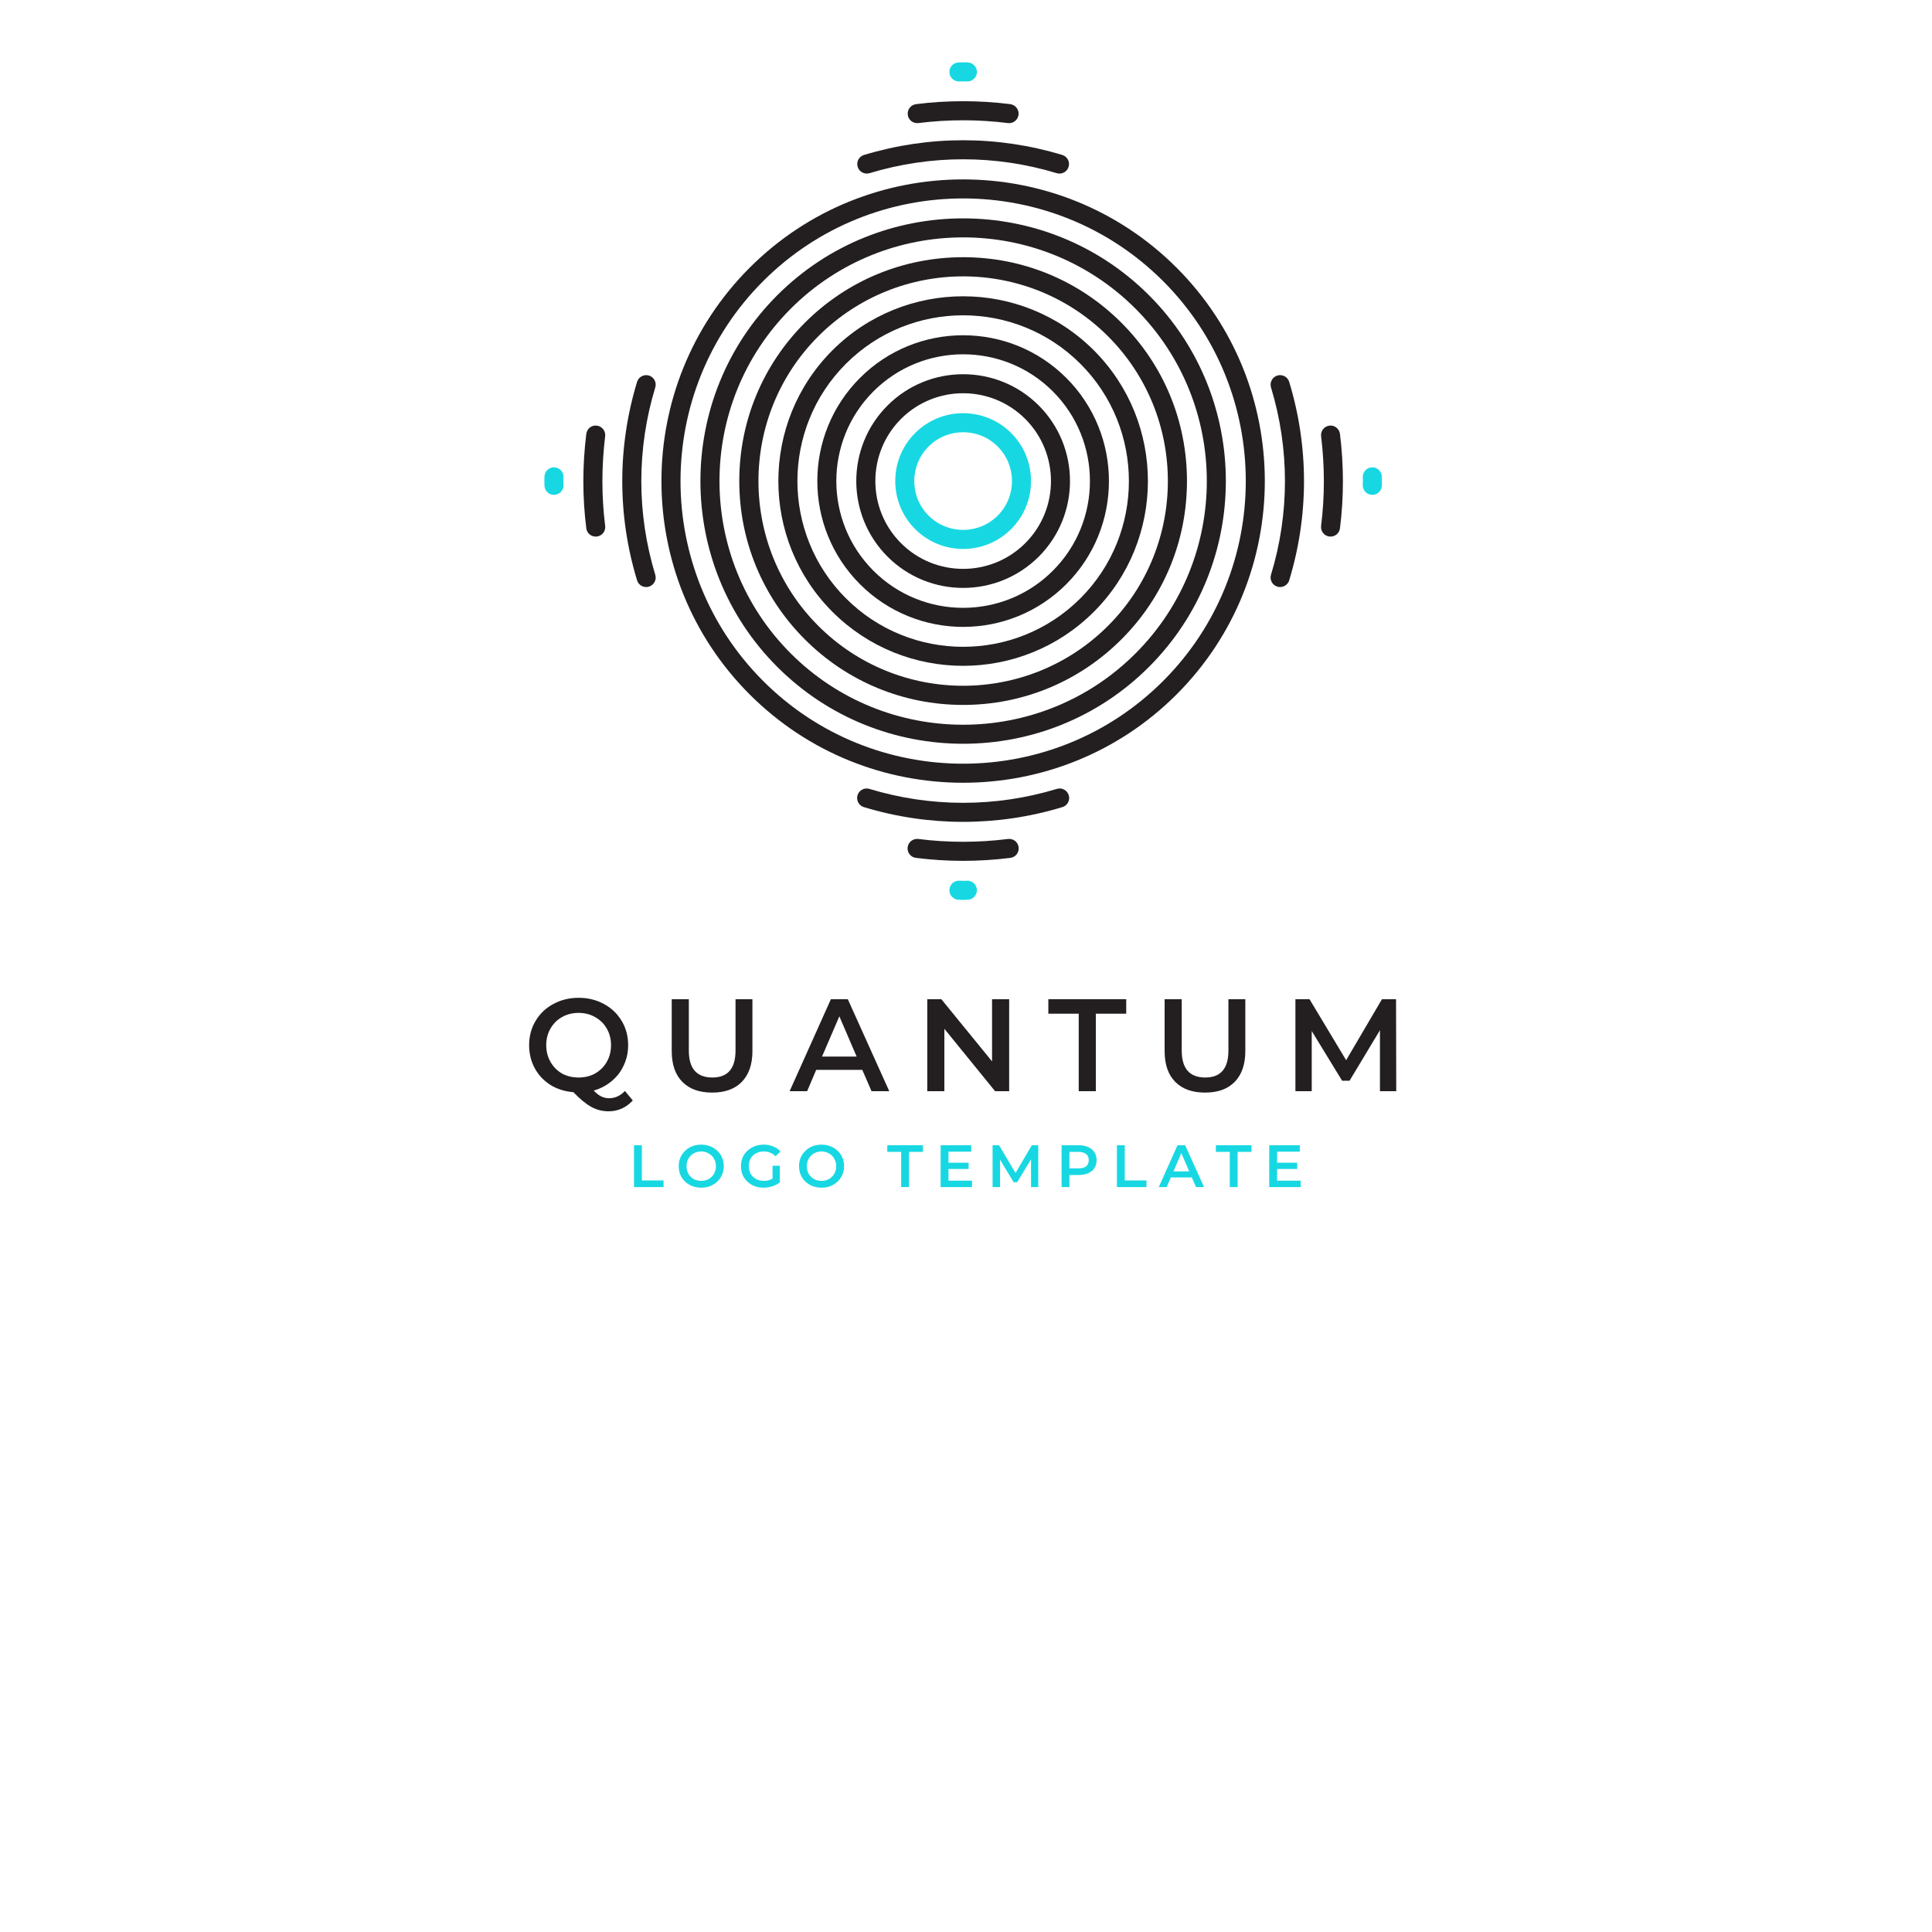<?xml version="1.0" encoding="UTF-8"?>
<svg xmlns="http://www.w3.org/2000/svg" xmlns:xlink="http://www.w3.org/1999/xlink" width="150pt" height="150pt" viewBox="0 0 150 150" version="1.2">
<defs>
<g>
<symbol overflow="visible" id="glyph0-0">
<path style="stroke:none;" d="M 0.406 -7.141 L 5.578 -7.141 L 5.578 0 L 0.406 0 Z M 4.766 -0.719 L 4.766 -6.422 L 1.219 -6.422 L 1.219 -0.719 Z M 4.766 -0.719 "/>
</symbol>
<symbol overflow="visible" id="glyph0-1">
<path style="stroke:none;" d="M 8.5 0.719 C 8.258 0.988 7.977 1.195 7.656 1.344 C 7.344 1.488 7 1.562 6.625 1.562 C 6.133 1.562 5.688 1.445 5.281 1.219 C 4.875 1 4.41 0.617 3.891 0.078 C 3.223 0.023 2.629 -0.16 2.109 -0.484 C 1.586 -0.816 1.18 -1.25 0.891 -1.781 C 0.598 -2.32 0.453 -2.922 0.453 -3.578 C 0.453 -4.266 0.617 -4.891 0.953 -5.453 C 1.285 -6.016 1.742 -6.453 2.328 -6.766 C 2.91 -7.086 3.566 -7.25 4.297 -7.25 C 5.023 -7.25 5.68 -7.086 6.266 -6.766 C 6.848 -6.453 7.305 -6.016 7.641 -5.453 C 7.973 -4.898 8.141 -4.273 8.141 -3.578 C 8.141 -3.004 8.023 -2.477 7.797 -2 C 7.578 -1.52 7.266 -1.113 6.859 -0.781 C 6.461 -0.445 6 -0.203 5.469 -0.047 C 5.664 0.16 5.859 0.312 6.047 0.406 C 6.242 0.5 6.445 0.547 6.656 0.547 C 7.125 0.547 7.535 0.359 7.891 -0.016 Z M 1.781 -3.578 C 1.781 -3.098 1.891 -2.664 2.109 -2.281 C 2.328 -1.895 2.625 -1.594 3 -1.375 C 3.383 -1.164 3.816 -1.062 4.297 -1.062 C 4.773 -1.062 5.203 -1.164 5.578 -1.375 C 5.961 -1.594 6.266 -1.895 6.484 -2.281 C 6.703 -2.664 6.812 -3.098 6.812 -3.578 C 6.812 -4.047 6.703 -4.473 6.484 -4.859 C 6.266 -5.242 5.961 -5.539 5.578 -5.75 C 5.203 -5.969 4.773 -6.078 4.297 -6.078 C 3.816 -6.078 3.383 -5.969 3 -5.75 C 2.625 -5.539 2.328 -5.242 2.109 -4.859 C 1.891 -4.473 1.781 -4.047 1.781 -3.578 Z M 1.781 -3.578 "/>
</symbol>
<symbol overflow="visible" id="glyph0-2">
<path style="stroke:none;" d="M 4.031 0.109 C 3.039 0.109 2.27 -0.164 1.719 -0.719 C 1.164 -1.281 0.891 -2.078 0.891 -3.109 L 0.891 -7.141 L 2.219 -7.141 L 2.219 -3.156 C 2.219 -1.758 2.828 -1.062 4.047 -1.062 C 5.242 -1.062 5.844 -1.758 5.844 -3.156 L 5.844 -7.141 L 7.156 -7.141 L 7.156 -3.109 C 7.156 -2.078 6.879 -1.281 6.328 -0.719 C 5.785 -0.164 5.02 0.109 4.031 0.109 Z M 4.031 0.109 "/>
</symbol>
<symbol overflow="visible" id="glyph0-3">
<path style="stroke:none;" d="M 5.594 -1.656 L 2.016 -1.656 L 1.312 0 L -0.047 0 L 3.156 -7.141 L 4.469 -7.141 L 7.688 0 L 6.312 0 Z M 5.156 -2.688 L 3.812 -5.812 L 2.469 -2.688 Z M 5.156 -2.688 "/>
</symbol>
<symbol overflow="visible" id="glyph0-4">
<path style="stroke:none;" d="M 7.312 -7.141 L 7.312 0 L 6.219 0 L 2.281 -4.844 L 2.281 0 L 0.953 0 L 0.953 -7.141 L 2.047 -7.141 L 5.984 -2.312 L 5.984 -7.141 Z M 7.312 -7.141 "/>
</symbol>
<symbol overflow="visible" id="glyph0-5">
<path style="stroke:none;" d="M 2.406 -6.016 L 0.047 -6.016 L 0.047 -7.141 L 6.094 -7.141 L 6.094 -6.016 L 3.734 -6.016 L 3.734 0 L 2.406 0 Z M 2.406 -6.016 "/>
</symbol>
<symbol overflow="visible" id="glyph0-6">
<path style="stroke:none;" d="M 7.516 0 L 7.516 -4.734 L 5.156 -0.812 L 4.578 -0.812 L 2.219 -4.672 L 2.219 0 L 0.953 0 L 0.953 -7.141 L 2.047 -7.141 L 4.891 -2.406 L 7.672 -7.141 L 8.766 -7.141 L 8.781 0 Z M 7.516 0 "/>
</symbol>
<symbol overflow="visible" id="glyph1-0">
<path style="stroke:none;" d="M 0.188 -3.25 L 2.531 -3.25 L 2.531 0 L 0.188 0 Z M 2.172 -0.328 L 2.172 -2.922 L 0.562 -2.922 L 0.562 -0.328 Z M 2.172 -0.328 "/>
</symbol>
<symbol overflow="visible" id="glyph1-1">
<path style="stroke:none;" d="M 0.438 -3.25 L 1.047 -3.25 L 1.047 -0.516 L 2.734 -0.516 L 2.734 0 L 0.438 0 Z M 0.438 -3.25 "/>
</symbol>
<symbol overflow="visible" id="glyph1-2">
<path style="stroke:none;" d="M 1.953 0.047 C 1.617 0.047 1.316 -0.023 1.047 -0.172 C 0.785 -0.316 0.578 -0.516 0.422 -0.766 C 0.273 -1.023 0.203 -1.312 0.203 -1.625 C 0.203 -1.938 0.273 -2.219 0.422 -2.469 C 0.578 -2.727 0.785 -2.93 1.047 -3.078 C 1.316 -3.223 1.617 -3.297 1.953 -3.297 C 2.285 -3.297 2.582 -3.223 2.844 -3.078 C 3.113 -2.93 3.32 -2.734 3.469 -2.484 C 3.625 -2.234 3.703 -1.945 3.703 -1.625 C 3.703 -1.301 3.625 -1.016 3.469 -0.766 C 3.32 -0.516 3.113 -0.316 2.844 -0.172 C 2.582 -0.023 2.285 0.047 1.953 0.047 Z M 1.953 -0.484 C 2.172 -0.484 2.363 -0.531 2.531 -0.625 C 2.707 -0.727 2.844 -0.863 2.938 -1.031 C 3.039 -1.207 3.094 -1.406 3.094 -1.625 C 3.094 -1.844 3.039 -2.035 2.938 -2.203 C 2.844 -2.379 2.707 -2.516 2.531 -2.609 C 2.363 -2.711 2.172 -2.766 1.953 -2.766 C 1.734 -2.766 1.535 -2.711 1.359 -2.609 C 1.191 -2.516 1.055 -2.379 0.953 -2.203 C 0.859 -2.035 0.812 -1.844 0.812 -1.625 C 0.812 -1.406 0.859 -1.207 0.953 -1.031 C 1.055 -0.863 1.191 -0.727 1.359 -0.625 C 1.535 -0.531 1.734 -0.484 1.953 -0.484 Z M 1.953 -0.484 "/>
</symbol>
<symbol overflow="visible" id="glyph1-3">
<path style="stroke:none;" d="M 2.656 -1.656 L 3.219 -1.656 L 3.219 -0.359 C 3.051 -0.234 2.859 -0.133 2.641 -0.062 C 2.422 0.008 2.191 0.047 1.953 0.047 C 1.617 0.047 1.316 -0.023 1.047 -0.172 C 0.785 -0.316 0.578 -0.516 0.422 -0.766 C 0.273 -1.016 0.203 -1.301 0.203 -1.625 C 0.203 -1.945 0.273 -2.234 0.422 -2.484 C 0.578 -2.734 0.789 -2.93 1.062 -3.078 C 1.332 -3.223 1.633 -3.297 1.969 -3.297 C 2.238 -3.297 2.484 -3.25 2.703 -3.156 C 2.93 -3.07 3.117 -2.941 3.266 -2.766 L 2.891 -2.391 C 2.641 -2.641 2.336 -2.766 1.984 -2.766 C 1.754 -2.766 1.551 -2.719 1.375 -2.625 C 1.195 -2.531 1.055 -2.395 0.953 -2.219 C 0.859 -2.039 0.812 -1.844 0.812 -1.625 C 0.812 -1.406 0.859 -1.207 0.953 -1.031 C 1.055 -0.863 1.195 -0.727 1.375 -0.625 C 1.551 -0.531 1.754 -0.484 1.984 -0.484 C 2.234 -0.484 2.457 -0.539 2.656 -0.656 Z M 2.656 -1.656 "/>
</symbol>
<symbol overflow="visible" id="glyph1-4">
<path style="stroke:none;" d=""/>
</symbol>
<symbol overflow="visible" id="glyph1-5">
<path style="stroke:none;" d="M 1.094 -2.734 L 0.016 -2.734 L 0.016 -3.25 L 2.781 -3.25 L 2.781 -2.734 L 1.703 -2.734 L 1.703 0 L 1.094 0 Z M 1.094 -2.734 "/>
</symbol>
<symbol overflow="visible" id="glyph1-6">
<path style="stroke:none;" d="M 2.875 -0.5 L 2.875 0 L 0.438 0 L 0.438 -3.25 L 2.812 -3.25 L 2.812 -2.75 L 1.047 -2.75 L 1.047 -1.891 L 2.609 -1.891 L 2.609 -1.406 L 1.047 -1.406 L 1.047 -0.5 Z M 2.875 -0.5 "/>
</symbol>
<symbol overflow="visible" id="glyph1-7">
<path style="stroke:none;" d="M 3.422 0 L 3.422 -2.156 L 2.344 -0.375 L 2.078 -0.375 L 1.016 -2.125 L 1.016 0 L 0.438 0 L 0.438 -3.25 L 0.938 -3.25 L 2.219 -1.094 L 3.484 -3.25 L 3.984 -3.25 L 3.984 0 Z M 3.422 0 "/>
</symbol>
<symbol overflow="visible" id="glyph1-8">
<path style="stroke:none;" d="M 1.766 -3.25 C 2.047 -3.25 2.289 -3.203 2.5 -3.109 C 2.719 -3.016 2.879 -2.879 2.984 -2.703 C 3.098 -2.535 3.156 -2.332 3.156 -2.094 C 3.156 -1.852 3.098 -1.645 2.984 -1.469 C 2.879 -1.301 2.719 -1.172 2.5 -1.078 C 2.289 -0.984 2.047 -0.938 1.766 -0.938 L 1.047 -0.938 L 1.047 0 L 0.438 0 L 0.438 -3.25 Z M 1.75 -1.453 C 2.008 -1.453 2.207 -1.504 2.344 -1.609 C 2.477 -1.723 2.547 -1.883 2.547 -2.094 C 2.547 -2.301 2.477 -2.457 2.344 -2.562 C 2.207 -2.676 2.008 -2.734 1.75 -2.734 L 1.047 -2.734 L 1.047 -1.453 Z M 1.75 -1.453 "/>
</symbol>
<symbol overflow="visible" id="glyph1-9">
<path style="stroke:none;" d="M 2.547 -0.75 L 0.922 -0.75 L 0.594 0 L -0.016 0 L 1.438 -3.25 L 2.031 -3.25 L 3.5 0 L 2.875 0 Z M 2.344 -1.219 L 1.734 -2.641 L 1.125 -1.219 Z M 2.344 -1.219 "/>
</symbol>
</g>
<clipPath id="clip1">
  <path d="M 73 4.836 L 76 4.836 L 76 7 L 73 7 Z M 73 4.836 "/>
</clipPath>
<clipPath id="clip2">
  <path d="M 73 68 L 76 68 L 76 69.867 L 73 69.867 Z M 73 68 "/>
</clipPath>
<clipPath id="clip3">
  <path d="M 105 36 L 107.293 36 L 107.293 39 L 105 39 Z M 105 36 "/>
</clipPath>
<clipPath id="clip4">
  <path d="M 42.262 36 L 44 36 L 44 39 L 42.262 39 Z M 42.262 36 "/>
</clipPath>
</defs>
<g id="surface1">
<rect x="0" y="0" width="150" height="150" style="fill:rgb(100%,100%,100%);fill-opacity:1;stroke:none;"/>
<rect x="0" y="0" width="150" height="150" style="fill:rgb(100%,100%,100%);fill-opacity:1;stroke:none;"/>
<rect x="0" y="0" width="150" height="150" style="fill:rgb(100%,100%,100%);fill-opacity:1;stroke:none;"/>
<g clip-path="url(#clip1)" clip-rule="nonzero">
<path style=" stroke:none;fill-rule:nonzero;fill:rgb(9.019%,84.709%,88.629%);fill-opacity:1;" d="M 75.109 6.324 C 75.094 6.324 75.082 6.324 75.07 6.324 C 74.875 6.312 74.68 6.312 74.484 6.324 C 74.082 6.34 73.73 6.027 73.711 5.621 C 73.691 5.215 74.004 4.867 74.414 4.848 C 74.656 4.836 74.902 4.836 75.145 4.848 C 75.551 4.867 75.867 5.215 75.848 5.621 C 75.828 6.016 75.5 6.324 75.109 6.324 Z M 75.109 6.324 "/>
</g>
<g clip-path="url(#clip2)" clip-rule="nonzero">
<path style=" stroke:none;fill-rule:nonzero;fill:rgb(9.019%,84.709%,88.629%);fill-opacity:1;" d="M 74.777 69.867 C 74.656 69.867 74.535 69.863 74.414 69.855 C 74.008 69.84 73.691 69.492 73.711 69.086 C 73.73 68.676 74.078 68.355 74.484 68.379 C 74.68 68.391 74.875 68.391 75.074 68.379 C 75.477 68.352 75.828 68.676 75.848 69.086 C 75.863 69.492 75.551 69.84 75.141 69.855 C 75.02 69.863 74.898 69.867 74.777 69.867 Z M 74.777 69.867 "/>
</g>
<g clip-path="url(#clip3)" clip-rule="nonzero">
<path style=" stroke:none;fill-rule:nonzero;fill:rgb(9.019%,84.709%,88.629%);fill-opacity:1;" d="M 106.547 38.422 C 106.535 38.422 106.523 38.422 106.512 38.418 C 106.102 38.402 105.789 38.055 105.805 37.648 C 105.816 37.449 105.816 37.254 105.805 37.055 C 105.789 36.648 106.102 36.305 106.512 36.285 C 106.914 36.258 107.266 36.582 107.285 36.988 C 107.293 37.23 107.293 37.473 107.285 37.715 C 107.266 38.113 106.938 38.422 106.547 38.422 Z M 106.547 38.422 "/>
</g>
<g clip-path="url(#clip4)" clip-rule="nonzero">
<path style=" stroke:none;fill-rule:nonzero;fill:rgb(9.019%,84.709%,88.629%);fill-opacity:1;" d="M 43.012 38.422 C 42.617 38.422 42.293 38.113 42.273 37.719 C 42.262 37.473 42.262 37.23 42.273 36.988 C 42.293 36.578 42.637 36.258 43.047 36.285 C 43.457 36.305 43.77 36.652 43.75 37.059 C 43.738 37.254 43.738 37.449 43.75 37.645 C 43.77 38.051 43.457 38.398 43.047 38.418 C 43.035 38.422 43.023 38.422 43.012 38.422 Z M 43.012 38.422 "/>
</g>
<path style=" stroke:none;fill-rule:nonzero;fill:rgb(13.73%,12.16%,12.549%);fill-opacity:1;" d="M 78.344 9.562 C 78.312 9.562 78.281 9.559 78.25 9.555 C 75.945 9.266 73.609 9.266 71.305 9.555 C 70.891 9.602 70.527 9.32 70.48 8.914 C 70.426 8.508 70.715 8.141 71.121 8.086 C 73.547 7.781 76.008 7.781 78.438 8.086 C 78.84 8.141 79.129 8.508 79.078 8.914 C 79.031 9.289 78.711 9.562 78.344 9.562 Z M 78.344 9.562 "/>
<path style=" stroke:none;fill-rule:nonzero;fill:rgb(13.73%,12.16%,12.549%);fill-opacity:1;" d="M 74.777 66.836 C 73.551 66.836 72.328 66.758 71.109 66.605 C 70.703 66.555 70.418 66.184 70.469 65.781 C 70.52 65.375 70.887 65.09 71.293 65.137 C 73.605 65.43 75.949 65.43 78.262 65.137 C 78.672 65.09 79.039 65.375 79.086 65.781 C 79.137 66.184 78.852 66.555 78.445 66.605 C 77.23 66.758 76.004 66.836 74.777 66.836 Z M 74.777 66.836 "/>
<path style=" stroke:none;fill-rule:nonzero;fill:rgb(13.73%,12.16%,12.549%);fill-opacity:1;" d="M 103.305 41.66 C 103.273 41.66 103.242 41.66 103.211 41.656 C 102.805 41.605 102.52 41.234 102.57 40.828 C 102.855 38.543 102.855 36.203 102.57 33.871 C 102.52 33.465 102.805 33.098 103.211 33.047 C 103.609 32.988 103.984 33.285 104.035 33.691 C 104.34 36.145 104.34 38.609 104.035 41.016 C 103.988 41.391 103.672 41.66 103.305 41.66 Z M 103.305 41.66 "/>
<path style=" stroke:none;fill-rule:nonzero;fill:rgb(13.73%,12.16%,12.549%);fill-opacity:1;" d="M 46.25 41.66 C 45.883 41.66 45.566 41.391 45.52 41.016 C 45.215 38.609 45.215 36.145 45.52 33.691 C 45.57 33.285 45.934 32.988 46.344 33.047 C 46.746 33.098 47.035 33.465 46.984 33.871 C 46.699 36.207 46.699 38.547 46.984 40.828 C 47.039 41.234 46.75 41.605 46.344 41.656 C 46.312 41.66 46.281 41.66 46.25 41.66 Z M 46.25 41.66 "/>
<path style=" stroke:none;fill-rule:nonzero;fill:rgb(13.73%,12.16%,12.549%);fill-opacity:1;" d="M 82.258 13.477 C 82.188 13.477 82.117 13.465 82.043 13.445 C 77.293 12.008 72.266 12.008 67.512 13.445 C 67.117 13.562 66.707 13.34 66.59 12.953 C 66.469 12.559 66.691 12.148 67.082 12.031 C 72.117 10.508 77.438 10.508 82.473 12.031 C 82.863 12.148 83.086 12.559 82.965 12.953 C 82.871 13.27 82.578 13.477 82.258 13.477 Z M 82.258 13.477 "/>
<path style=" stroke:none;fill-rule:nonzero;fill:rgb(13.73%,12.16%,12.549%);fill-opacity:1;" d="M 74.777 63.809 C 72.184 63.809 69.594 63.43 67.07 62.664 C 66.68 62.547 66.461 62.133 66.578 61.742 C 66.695 61.352 67.109 61.129 67.5 61.25 C 72.262 62.691 77.293 62.691 82.055 61.25 C 82.445 61.129 82.859 61.352 82.977 61.742 C 83.098 62.133 82.875 62.547 82.484 62.664 C 79.965 63.43 77.371 63.809 74.777 63.809 Z M 74.777 63.809 "/>
<path style=" stroke:none;fill-rule:nonzero;fill:rgb(13.73%,12.16%,12.549%);fill-opacity:1;" d="M 99.387 45.578 C 99.316 45.578 99.242 45.566 99.172 45.547 C 98.781 45.426 98.562 45.016 98.68 44.625 C 100.125 39.871 100.125 34.844 98.68 30.078 C 98.562 29.688 98.781 29.277 99.172 29.156 C 99.566 29.039 99.977 29.262 100.094 29.652 C 101.625 34.695 101.625 40.02 100.094 45.055 C 99.996 45.375 99.703 45.578 99.387 45.578 Z M 99.387 45.578 "/>
<path style=" stroke:none;fill-rule:nonzero;fill:rgb(13.73%,12.16%,12.549%);fill-opacity:1;" d="M 50.168 45.578 C 49.852 45.578 49.559 45.375 49.461 45.055 C 47.93 40.02 47.93 34.695 49.461 29.652 C 49.578 29.262 49.992 29.039 50.383 29.156 C 50.773 29.277 50.996 29.688 50.875 30.078 C 49.43 34.844 49.43 39.871 50.875 44.625 C 50.996 45.016 50.773 45.426 50.383 45.547 C 50.312 45.566 50.238 45.578 50.168 45.578 Z M 50.168 45.578 "/>
<path style=" stroke:none;fill-rule:nonzero;fill:rgb(13.73%,12.16%,12.549%);fill-opacity:1;" d="M 74.777 60.773 C 68.777 60.773 62.777 58.488 58.207 53.918 C 49.07 44.781 49.07 29.918 58.207 20.781 C 67.344 11.645 82.211 11.645 91.348 20.781 C 100.484 29.918 100.484 44.781 91.348 53.918 C 86.777 58.488 80.777 60.773 74.777 60.773 Z M 74.777 15.406 C 69.156 15.406 63.535 17.547 59.254 21.824 C 50.695 30.387 50.695 44.312 59.254 52.875 C 67.812 61.434 81.742 61.434 90.301 52.875 C 98.863 44.312 98.863 30.387 90.301 21.824 C 86.023 17.547 80.398 15.406 74.777 15.406 Z M 74.777 15.406 "/>
<path style=" stroke:none;fill-rule:nonzero;fill:rgb(13.73%,12.16%,12.549%);fill-opacity:1;" d="M 74.777 57.746 C 69.551 57.746 64.328 55.758 60.348 51.777 C 52.391 43.824 52.391 30.875 60.348 22.922 C 68.305 14.965 81.25 14.965 89.207 22.922 C 97.164 30.875 97.164 43.824 89.207 51.777 C 85.23 55.758 80.004 57.746 74.777 57.746 Z M 74.777 18.43 C 69.93 18.43 65.082 20.277 61.395 23.965 C 54.016 31.348 54.016 43.355 61.395 50.734 C 68.773 58.113 80.781 58.113 88.16 50.734 C 95.543 43.355 95.543 31.348 88.16 23.965 C 84.473 20.277 79.625 18.43 74.777 18.43 Z M 74.777 18.43 "/>
<path style=" stroke:none;fill-rule:nonzero;fill:rgb(13.73%,12.16%,12.549%);fill-opacity:1;" d="M 74.777 54.73 C 70.137 54.73 65.77 52.922 62.488 49.641 C 59.207 46.355 57.398 41.992 57.398 37.352 C 57.398 32.707 59.207 28.344 62.488 25.059 C 65.77 21.777 70.137 19.969 74.777 19.969 C 79.418 19.969 83.785 21.777 87.066 25.059 C 90.352 28.344 92.156 32.707 92.156 37.352 C 92.156 41.992 90.352 46.355 87.066 49.641 C 83.785 52.922 79.418 54.73 74.777 54.73 Z M 74.777 21.457 C 70.707 21.457 66.633 23.008 63.535 26.105 C 57.336 32.305 57.336 42.395 63.535 48.594 C 69.734 54.793 79.82 54.793 86.023 48.594 C 92.223 42.395 92.223 32.305 86.023 26.105 C 82.922 23.008 78.848 21.457 74.777 21.457 Z M 74.777 21.457 "/>
<path style=" stroke:none;fill-rule:nonzero;fill:rgb(13.73%,12.16%,12.549%);fill-opacity:1;" d="M 74.777 51.695 C 71.102 51.695 67.426 50.297 64.629 47.5 C 59.031 41.902 59.031 32.797 64.629 27.199 C 70.223 21.605 79.332 21.605 84.926 27.199 C 90.523 32.797 90.523 41.902 84.926 47.5 C 82.129 50.297 78.453 51.695 74.777 51.695 Z M 74.777 24.48 C 71.48 24.48 68.184 25.734 65.676 28.246 C 60.656 33.266 60.656 41.434 65.676 46.453 C 70.695 51.473 78.863 51.473 83.883 46.453 C 88.902 41.434 88.902 33.266 83.883 28.246 C 81.371 25.734 78.074 24.48 74.777 24.48 Z M 74.777 24.48 "/>
<path style=" stroke:none;fill-rule:nonzero;fill:rgb(13.73%,12.16%,12.549%);fill-opacity:1;" d="M 74.777 48.672 C 71.879 48.672 68.977 47.566 66.77 45.359 C 62.352 40.941 62.352 33.758 66.77 29.34 C 71.184 24.926 78.371 24.926 82.785 29.34 C 87.203 33.758 87.203 40.941 82.785 45.359 C 80.578 47.566 77.68 48.672 74.777 48.672 Z M 74.777 27.508 C 72.254 27.508 69.734 28.465 67.812 30.387 C 63.973 34.227 63.973 40.473 67.812 44.312 C 71.652 48.152 77.902 48.152 81.742 44.312 C 85.582 40.473 85.582 34.227 81.742 30.387 C 79.82 28.465 77.301 27.508 74.777 27.508 Z M 74.777 27.508 "/>
<path style=" stroke:none;fill-rule:nonzero;fill:rgb(13.73%,12.16%,12.549%);fill-opacity:1;" d="M 74.777 45.645 C 72.652 45.645 70.527 44.836 68.91 43.219 C 65.672 39.98 65.672 34.719 68.91 31.48 C 72.145 28.246 77.41 28.246 80.648 31.48 C 83.883 34.719 83.883 39.98 80.648 43.219 C 79.027 44.836 76.902 45.645 74.777 45.645 Z M 74.777 30.531 C 73.031 30.531 71.285 31.195 69.953 32.527 C 67.297 35.188 67.297 39.516 69.953 42.172 C 72.613 44.832 76.941 44.832 79.602 42.172 C 82.262 39.516 82.262 35.188 79.602 32.527 C 78.27 31.195 76.523 30.531 74.777 30.531 Z M 74.777 30.531 "/>
<path style=" stroke:none;fill-rule:nonzero;fill:rgb(9.019%,84.709%,88.629%);fill-opacity:1;" d="M 74.777 42.621 C 73.426 42.621 72.078 42.105 71.051 41.078 C 68.992 39.023 68.992 35.676 71.051 33.621 C 73.105 31.566 76.449 31.566 78.508 33.621 C 80.562 35.676 80.562 39.023 78.508 41.078 C 77.477 42.105 76.129 42.621 74.777 42.621 Z M 74.777 33.559 C 73.805 33.559 72.836 33.926 72.094 34.668 C 70.613 36.145 70.613 38.555 72.094 40.031 C 73.574 41.512 75.98 41.512 77.461 40.031 C 78.941 38.555 78.941 36.145 77.461 34.668 C 76.723 33.926 75.75 33.559 74.777 33.559 Z M 74.777 33.559 "/>
<g style="fill:rgb(13.73%,12.16%,12.549%);fill-opacity:1;">
  <use xlink:href="#glyph0-1" x="40.628" y="84.719"/>
</g>
<g style="fill:rgb(13.73%,12.16%,12.549%);fill-opacity:1;">
  <use xlink:href="#glyph0-2" x="51.262" y="84.719"/>
</g>
<g style="fill:rgb(13.73%,12.16%,12.549%);fill-opacity:1;">
  <use xlink:href="#glyph0-3" x="61.354" y="84.719"/>
</g>
<g style="fill:rgb(13.73%,12.16%,12.549%);fill-opacity:1;">
  <use xlink:href="#glyph0-4" x="71.039" y="84.719"/>
</g>
<g style="fill:rgb(13.73%,12.16%,12.549%);fill-opacity:1;">
  <use xlink:href="#glyph0-5" x="81.346" y="84.719"/>
</g>
<g style="fill:rgb(13.73%,12.16%,12.549%);fill-opacity:1;">
  <use xlink:href="#glyph0-2" x="89.53" y="84.719"/>
</g>
<g style="fill:rgb(13.73%,12.16%,12.549%);fill-opacity:1;">
  <use xlink:href="#glyph0-6" x="99.623" y="84.719"/>
</g>
<g style="fill:rgb(9.019%,84.709%,88.629%);fill-opacity:1;">
  <use xlink:href="#glyph1-1" x="48.786" y="92.165"/>
</g>
<g style="fill:rgb(9.019%,84.709%,88.629%);fill-opacity:1;">
  <use xlink:href="#glyph1-2" x="52.492" y="92.165"/>
</g>
<g style="fill:rgb(9.019%,84.709%,88.629%);fill-opacity:1;">
  <use xlink:href="#glyph1-3" x="57.325" y="92.165"/>
</g>
<g style="fill:rgb(9.019%,84.709%,88.629%);fill-opacity:1;">
  <use xlink:href="#glyph1-2" x="61.833" y="92.165"/>
</g>
<g style="fill:rgb(9.019%,84.709%,88.629%);fill-opacity:1;">
  <use xlink:href="#glyph1-4" x="66.665" y="92.165"/>
</g>
<g style="fill:rgb(9.019%,84.709%,88.629%);fill-opacity:1;">
  <use xlink:href="#glyph1-5" x="68.873" y="92.165"/>
</g>
<g style="fill:rgb(9.019%,84.709%,88.629%);fill-opacity:1;">
  <use xlink:href="#glyph1-6" x="72.592" y="92.165"/>
</g>
<g style="fill:rgb(9.019%,84.709%,88.629%);fill-opacity:1;">
  <use xlink:href="#glyph1-7" x="76.627" y="92.165"/>
</g>
<g style="fill:rgb(9.019%,84.709%,88.629%);fill-opacity:1;">
  <use xlink:href="#glyph1-8" x="81.984" y="92.165"/>
</g>
<g style="fill:rgb(9.019%,84.709%,88.629%);fill-opacity:1;">
  <use xlink:href="#glyph1-1" x="86.279" y="92.165"/>
</g>
<g style="fill:rgb(9.019%,84.709%,88.629%);fill-opacity:1;">
  <use xlink:href="#glyph1-9" x="89.984" y="92.165"/>
</g>
<g style="fill:rgb(9.019%,84.709%,88.629%);fill-opacity:1;">
  <use xlink:href="#glyph1-5" x="94.386" y="92.165"/>
</g>
<g style="fill:rgb(9.019%,84.709%,88.629%);fill-opacity:1;">
  <use xlink:href="#glyph1-6" x="98.105" y="92.165"/>
</g>
</g>
</svg>
